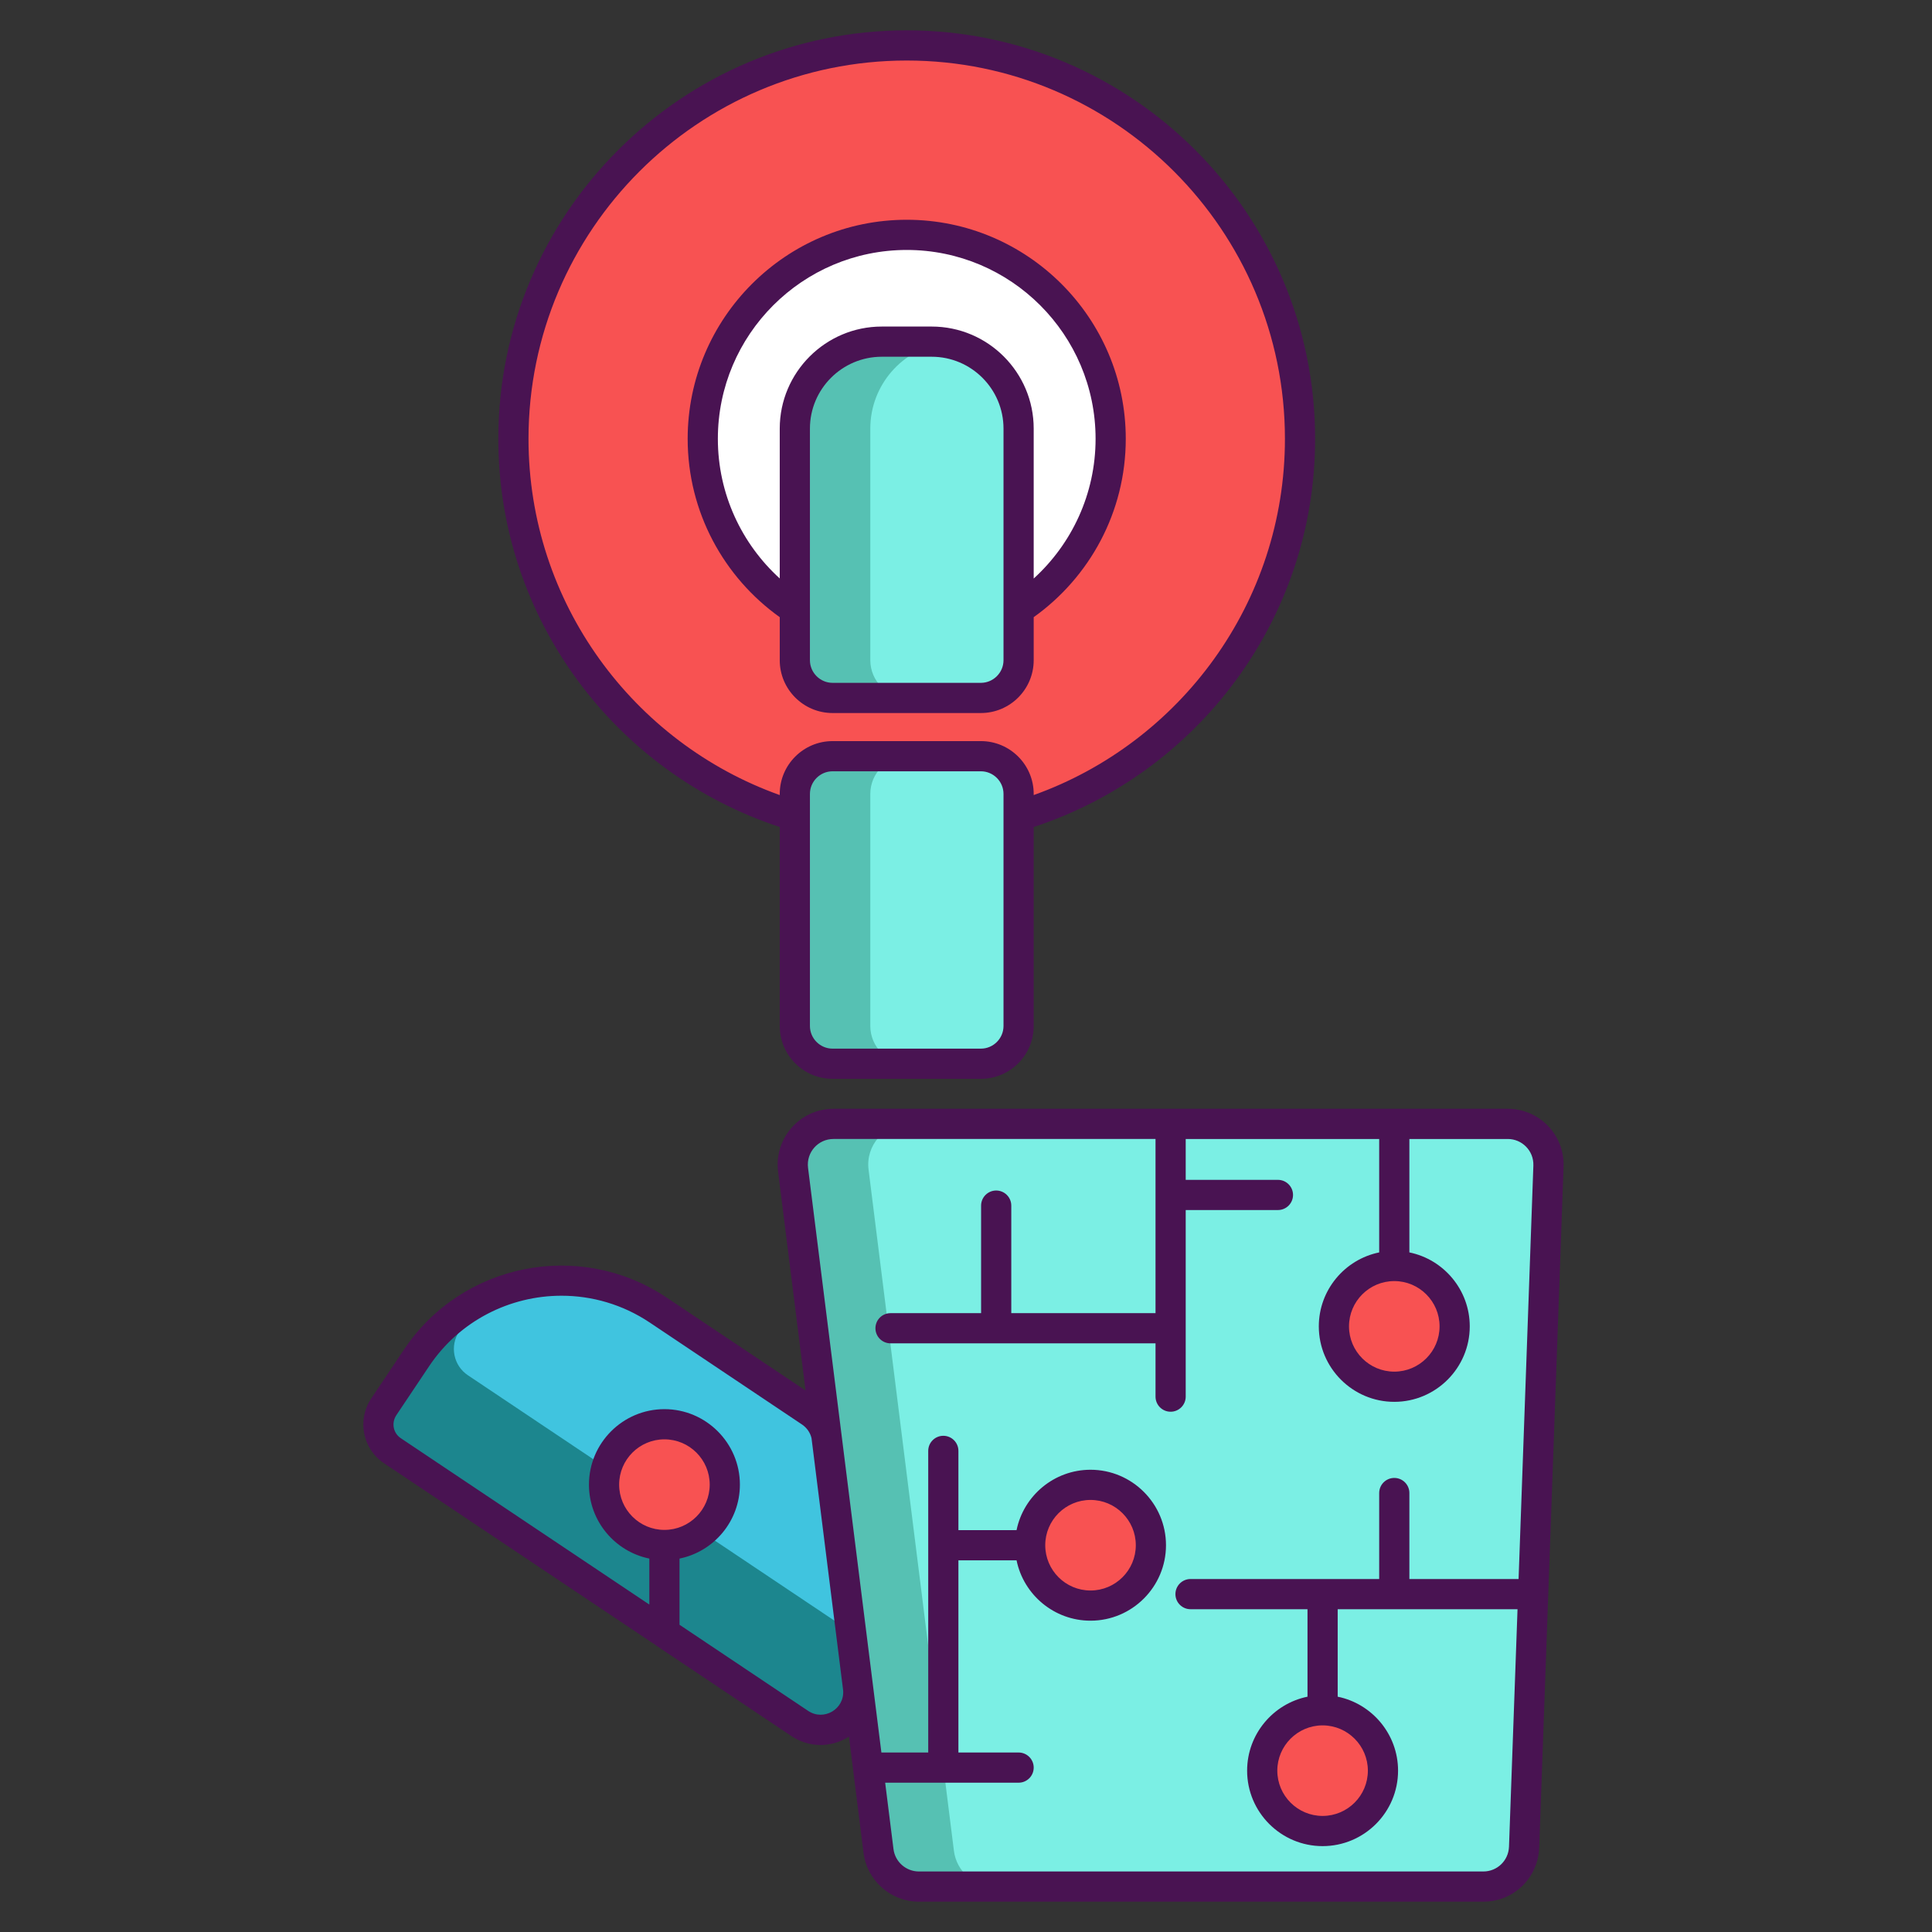 <?xml version="1.0" encoding="utf-8"?>
<!-- Generator: Adobe Illustrator 18.0.0, SVG Export Plug-In . SVG Version: 6.00 Build 0)  -->
<!DOCTYPE svg PUBLIC "-//W3C//DTD SVG 1.1//EN" "http://www.w3.org/Graphics/SVG/1.1/DTD/svg11.dtd">
<svg version="1.1" id="Layer_1" xmlns="http://www.w3.org/2000/svg" xmlns:xlink="http://www.w3.org/1999/xlink" x="0px" y="0px"
	 viewBox="0 0 256 256" style="enable-background:new 0 0 256 256;" xml:space="preserve">
<rect x="0" y="0" width="256" height="256" fill="#333333" stroke="none"/>
<style type="text/css">
	.st0{fill:#1C868E;}
	.st1{fill:#40C4DF;}
	.st2{fill:#F85252;}
	.st3{fill:#491352;}
	.st4{fill:#7BEFE4;}
	.st5{fill:none;stroke:#491352;stroke-width:4;stroke-linecap:round;stroke-linejoin:round;stroke-miterlimit:10;}
	.st6{fill:#FFFFFF;}
	.st7{fill:#56C1B3;}
	.st8{fill:#D73735;}
	.st9{fill:#D8D6D7;}
	.st10{fill:#EDAF85;}
	.st11{fill:#F7C09A;}
	.st12{fill:none;stroke:#491352;stroke-width:4;stroke-miterlimit:10;}
</style>
<g id="XMLID_103_">
	<path id="XMLID_172_" class="st2" d="M120.15,6.02c-28.79,0-52.12,23.34-52.12,52.12c0,23.64,15.73,43.59,37.29,49.98v-2.92
		c0-2.76,2.24-5,5-5h19.65c2.76,0,5,2.24,5,5v2.92c21.56-6.38,37.29-26.34,37.29-49.98C172.26,29.36,148.93,6.02,120.15,6.02z
		 M134.97,80.73v6.75c0,2.76-2.24,5-5,5h-19.65c-2.76,0-5-2.24-5-5v-6.75c-7.35-4.82-12.2-13.14-12.2-22.59
		c0-14.92,12.1-27.02,27.03-27.02c14.92,0,27.02,12.1,27.02,27.02C147.17,67.59,142.32,75.91,134.97,80.73z"/>
	<path id="XMLID_163_" class="st6" d="M147.17,58.14c0,9.45-4.85,17.77-12.2,22.59V56.79c0-6.36-5.16-11.52-11.52-11.52h-6.61
		c-6.36,0-11.52,5.16-11.52,11.52v23.94c-7.35-4.82-12.2-13.14-12.2-22.59c0-14.92,12.1-27.02,27.03-27.02
		C135.07,31.12,147.17,43.22,147.17,58.14z"/>
	<path id="XMLID_356_" class="st0" d="M105.96,228.36L52,192.23c-1.92-1.28-2.44-3.89-1.15-5.81l4.35-6.5
		c2.2-3.29,5.1-5.83,8.36-7.55c7.26-3.84,16.34-3.67,23.64,1.21l20.19,13.52c1.21,0.81,2,2.1,2.18,3.54l3.21,25.59l0.92,7.35
		C114.23,227.83,109.52,230.74,105.96,228.36z"/>
	<path id="XMLID_348_" class="st1" d="M112.78,216.23l-50.78-34c-1.92-1.28-2.44-3.89-1.15-5.81l2.71-4.05
		c7.26-3.84,16.34-3.67,23.64,1.21l20.19,13.52c1.21,0.81,2,2.1,2.18,3.54L112.78,216.23z"/>
	<path id="XMLID_354_" class="st7" d="M134.97,105.2v30.75c0,2.76-2.24,5-5,5h-19.65c-2.76,0-5-2.24-5-5V105.2c0-2.76,2.24-5,5-5
		h19.65C132.73,100.2,134.97,102.44,134.97,105.2z"/>
	<path id="XMLID_355_" class="st7" d="M134.97,56.79v30.69c0,2.76-2.24,5-5,5h-19.65c-2.76,0-5-2.24-5-5V56.79
		c0-6.36,5.16-11.52,11.52-11.52h6.61c0.58,0,1.15,0.04,1.7,0.12C130.71,46.22,134.97,51.01,134.97,56.79z"/>
	<path id="XMLID_352_" class="st7" d="M205.18,154.51l-3.23,90.26c-0.11,2.91-2.49,5.21-5.4,5.21h-74.79
		c-2.72,0-5.02-2.03-5.36-4.73l-11.31-90.26c-0.41-3.22,2.1-6.07,5.35-6.07h89.35C202.84,148.92,205.29,151.46,205.18,154.51z"/>
	<path id="XMLID_351_" class="st4" d="M134.97,105.2v30.75c0,2.76-2.24,5-5,5h-9.65c-2.76,0-5-2.24-5-5V105.2c0-2.76,2.24-5,5-5
		h9.65C132.73,100.2,134.97,102.44,134.97,105.2z"/>
	<path id="XMLID_353_" class="st4" d="M134.97,56.79v30.69c0,2.76-2.24,5-5,5h-9.65c-2.76,0-5-2.24-5-5V56.79
		c0-5.78,4.27-10.58,9.83-11.4C130.71,46.22,134.97,51.01,134.97,56.79z"/>
	<path id="XMLID_349_" class="st4" d="M205.18,154.51l-3.23,90.26c-0.11,2.91-2.49,5.21-5.4,5.21h-64.79
		c-2.72,0-5.02-2.03-5.36-4.73l-11.31-90.26c-0.41-3.22,2.1-6.07,5.35-6.07h79.35C202.84,148.92,205.29,151.46,205.18,154.51z"/>
	<circle id="XMLID_80_" class="st2" cx="184.75" cy="175.75" r="8"/>
	<circle id="XMLID_8_" class="st2" cx="144.5" cy="204.75" r="8"/>
	<circle id="XMLID_12_" class="st2" cx="88.04" cy="196.722" r="8"/>
	<circle id="XMLID_9_" class="st2" cx="175.25" cy="234.625" r="8"/>
	<path id="XMLID_105_" class="st3" d="M114.395,245.301c0-0.002,0-0.005-0.001-0.006c-0.001-0.005-0.002-0.013-0.002-0.017
		C114.393,245.285,114.394,245.292,114.395,245.301z"/>
	<g id="XMLID_681_">
		<path id="XMLID_683_" class="st3" d="M199.79,146.92h-89.35c-4.446,0-7.887,3.902-7.34,8.32l3.64,29.01l-18.43-12.33
			c-11.49-7.68-27.09-4.59-34.77,6.89l-4.35,6.5c-1.9,2.83-1.15,6.687,1.7,8.58l35.88,24.02c0.05,0.04,0.11,0.08,0.16,0.12
			l17.91,11.99c2.255,1.516,5.141,1.631,7.57,0.14c0.03-0.02,0.06-0.03,0.08-0.05c1.413,11.264,1.81,14.434,1.904,15.185
			c0.002,0.013,0.003,0.027,0.006,0.049c0.006,0.048,0.011,0.086,0.014,0.111c0-0.003-0.001-0.005-0.001-0.007
			c0.001,0.006,0.001,0.011,0.002,0.017c0-0.002-0.001-0.007-0.001-0.009c0.005,0.035,0.007,0.058,0.006,0.046
			c0.46,3.69,3.62,6.48,7.34,6.48h74.79c4.01,0,7.25-3.14,7.4-7.14c0.355-9.927,2.418-67.577,3.23-90.26
			C207.327,150.33,203.915,146.92,199.79,146.92z M82.04,196.72c0-3.31,2.69-6,6-6c3.31,0,6,2.69,6,6s-2.69,6-6,6
			C84.73,202.72,82.04,200.03,82.04,196.72z M107.07,226.69l-17.03-11.4v-8.77c4.56-0.93,8-4.97,8-9.8c0-5.51-4.49-10-10-10
			s-10,4.49-10,10c0,4.83,3.44,8.87,8,9.8v6.09l-32.93-22.04c-1.001-0.667-1.273-2.009-0.6-3.04l4.35-6.5
			c4.06-6.06,10.74-9.34,17.54-9.34c4.03,0,8.1,1.15,11.69,3.55l20.19,13.52c0.63,0.43,1.08,1.07,1.25,1.8l4.19,33.42
			C111.918,226.486,109.131,228.092,107.07,226.69z M201.22,209.229h-14.47v-11.395c0-1.104-0.896-2-2-2s-2,0.896-2,2v11.395h-25
			c-1.104,0-2,0.896-2,2s0.896,2,2,2h15.5v11.591c-4.56,0.93-8,4.98-8,9.8c0,5.52,4.49,10,10,10s10-4.48,10-10
			c0-4.82-3.44-8.87-8-9.8v-11.591h23.83v0.001l-1.13,31.47c-0.07,1.84-1.56,3.28-3.4,3.28h-74.79c-1.71,0-3.16-1.28-3.37-2.98
			l-1.1-8.78l0-0.004h17.681c1.104,0,2-0.896,2-2s-0.896-2-2-2h-7.976V206.75h7.705c0.93,4.56,4.98,8,9.8,8c5.51,0,10-4.49,10-10
			s-4.49-10-10-10c-4.82,0-8.87,3.44-9.8,8h-7.705v-10.5c0-1.104-0.896-2-2-2s-2,0.896-2,2v39.966h-6.206
			c-11.324-90.278-4.765-38.01-9.719-77.476c-0.252-2.053,1.338-3.82,3.37-3.82h42.673V174H134v-14.25c0-1.104-0.896-2-2-2
			s-2,0.896-2,2V174h-12c-1.104,0-2,0.896-2,2s0.896,2,2,2h35.113v7.061c0,1.104,0.896,2,2,2s2-0.896,2-2v-24.724h12.22
			c1.104,0,2-0.896,2-2s-0.896-2-2-2h-12.22v-5.416h25.637v15.03c-4.56,0.93-8,4.98-8,9.8c0,5.51,4.49,10,10,10s10-4.49,10-10
			c0-4.82-3.44-8.87-8-9.8v-15.03h13.04c1.868,0,3.454,1.539,3.39,3.52L201.22,209.229z M175.283,228.622
			c3.295,0.018,5.967,2.709,5.967,5.998c0,3.31-2.69,6-6,6s-6-2.69-6-6c0-3.289,2.672-5.98,5.967-5.998
			c0.011,0,0.022,0.003,0.033,0.003S175.272,228.622,175.283,228.622z M138.5,204.75c0-3.31,2.69-6,6-6s6,2.69,6,6s-2.69,6-6,6
			S138.5,208.06,138.5,204.75z M184.75,169.75c3.31,0,6,2.69,6,6s-2.69,6-6,6s-6-2.69-6-6S181.44,169.75,184.75,169.75z"/>
		<path id="XMLID_731_" class="st3" d="M103.32,81.78v5.7c0,3.86,3.14,7,7,7h19.65c3.86,0,7-3.14,7-7v-5.7
			c7.38-5.27,12.2-13.9,12.2-23.64c0-16-13.02-29.02-29.02-29.02c-16.01,0-29.03,13.02-29.03,29.02
			C91.12,67.88,95.94,76.51,103.32,81.78z M132.97,87.48c0,1.65-1.35,3-3,3h-19.65c-1.65,0-3-1.35-3-3c0-9.618,0-21.059,0-30.69
			c0-5.25,4.27-9.52,9.52-9.52h6.61c5.25,0,9.52,4.27,9.52,9.52C132.97,67.031,132.97,77.282,132.97,87.48z M120.15,33.12
			c13.8,0,25.02,11.22,25.02,25.02c0,7.33-3.17,13.94-8.2,18.52V56.79c0-7.45-6.06-13.52-13.52-13.52h-6.61
			c-7.45,0-13.52,6.07-13.52,13.52v19.86c-5.03-4.58-8.2-11.18-8.2-18.51C95.12,44.34,106.35,33.12,120.15,33.12z"/>
		<path id="XMLID_735_" class="st3" d="M103.32,109.58v26.37c0,3.86,3.14,7,7,7h19.65c3.86,0,7-3.14,7-7v-26.37
			c21.63-7.09,37.29-27.47,37.29-51.44c0-29.84-24.27-54.12-54.11-54.12S66.03,28.3,66.03,58.14
			C66.03,82.11,81.69,102.49,103.32,109.58z M132.97,135.95c0,1.65-1.35,3-3,3h-19.65c-1.65,0-3-1.35-3-3c0-0.664,0-29.386,0-30.75
			c0-1.65,1.35-3,3-3h19.65c1.65,0,3,1.35,3,3C132.97,113.265,132.97,129.082,132.97,135.95z M120.15,8.02
			c27.63,0,50.11,22.49,50.11,50.12c0,21.74-13.91,40.29-33.29,47.21v-0.15c0-3.86-3.14-7-7-7h-19.65c-3.86,0-7,3.14-7,7v0.15
			c-19.38-6.92-33.29-25.47-33.29-47.21C70.03,30.51,92.51,8.02,120.15,8.02z"/>
	</g>
</g>
</svg>

